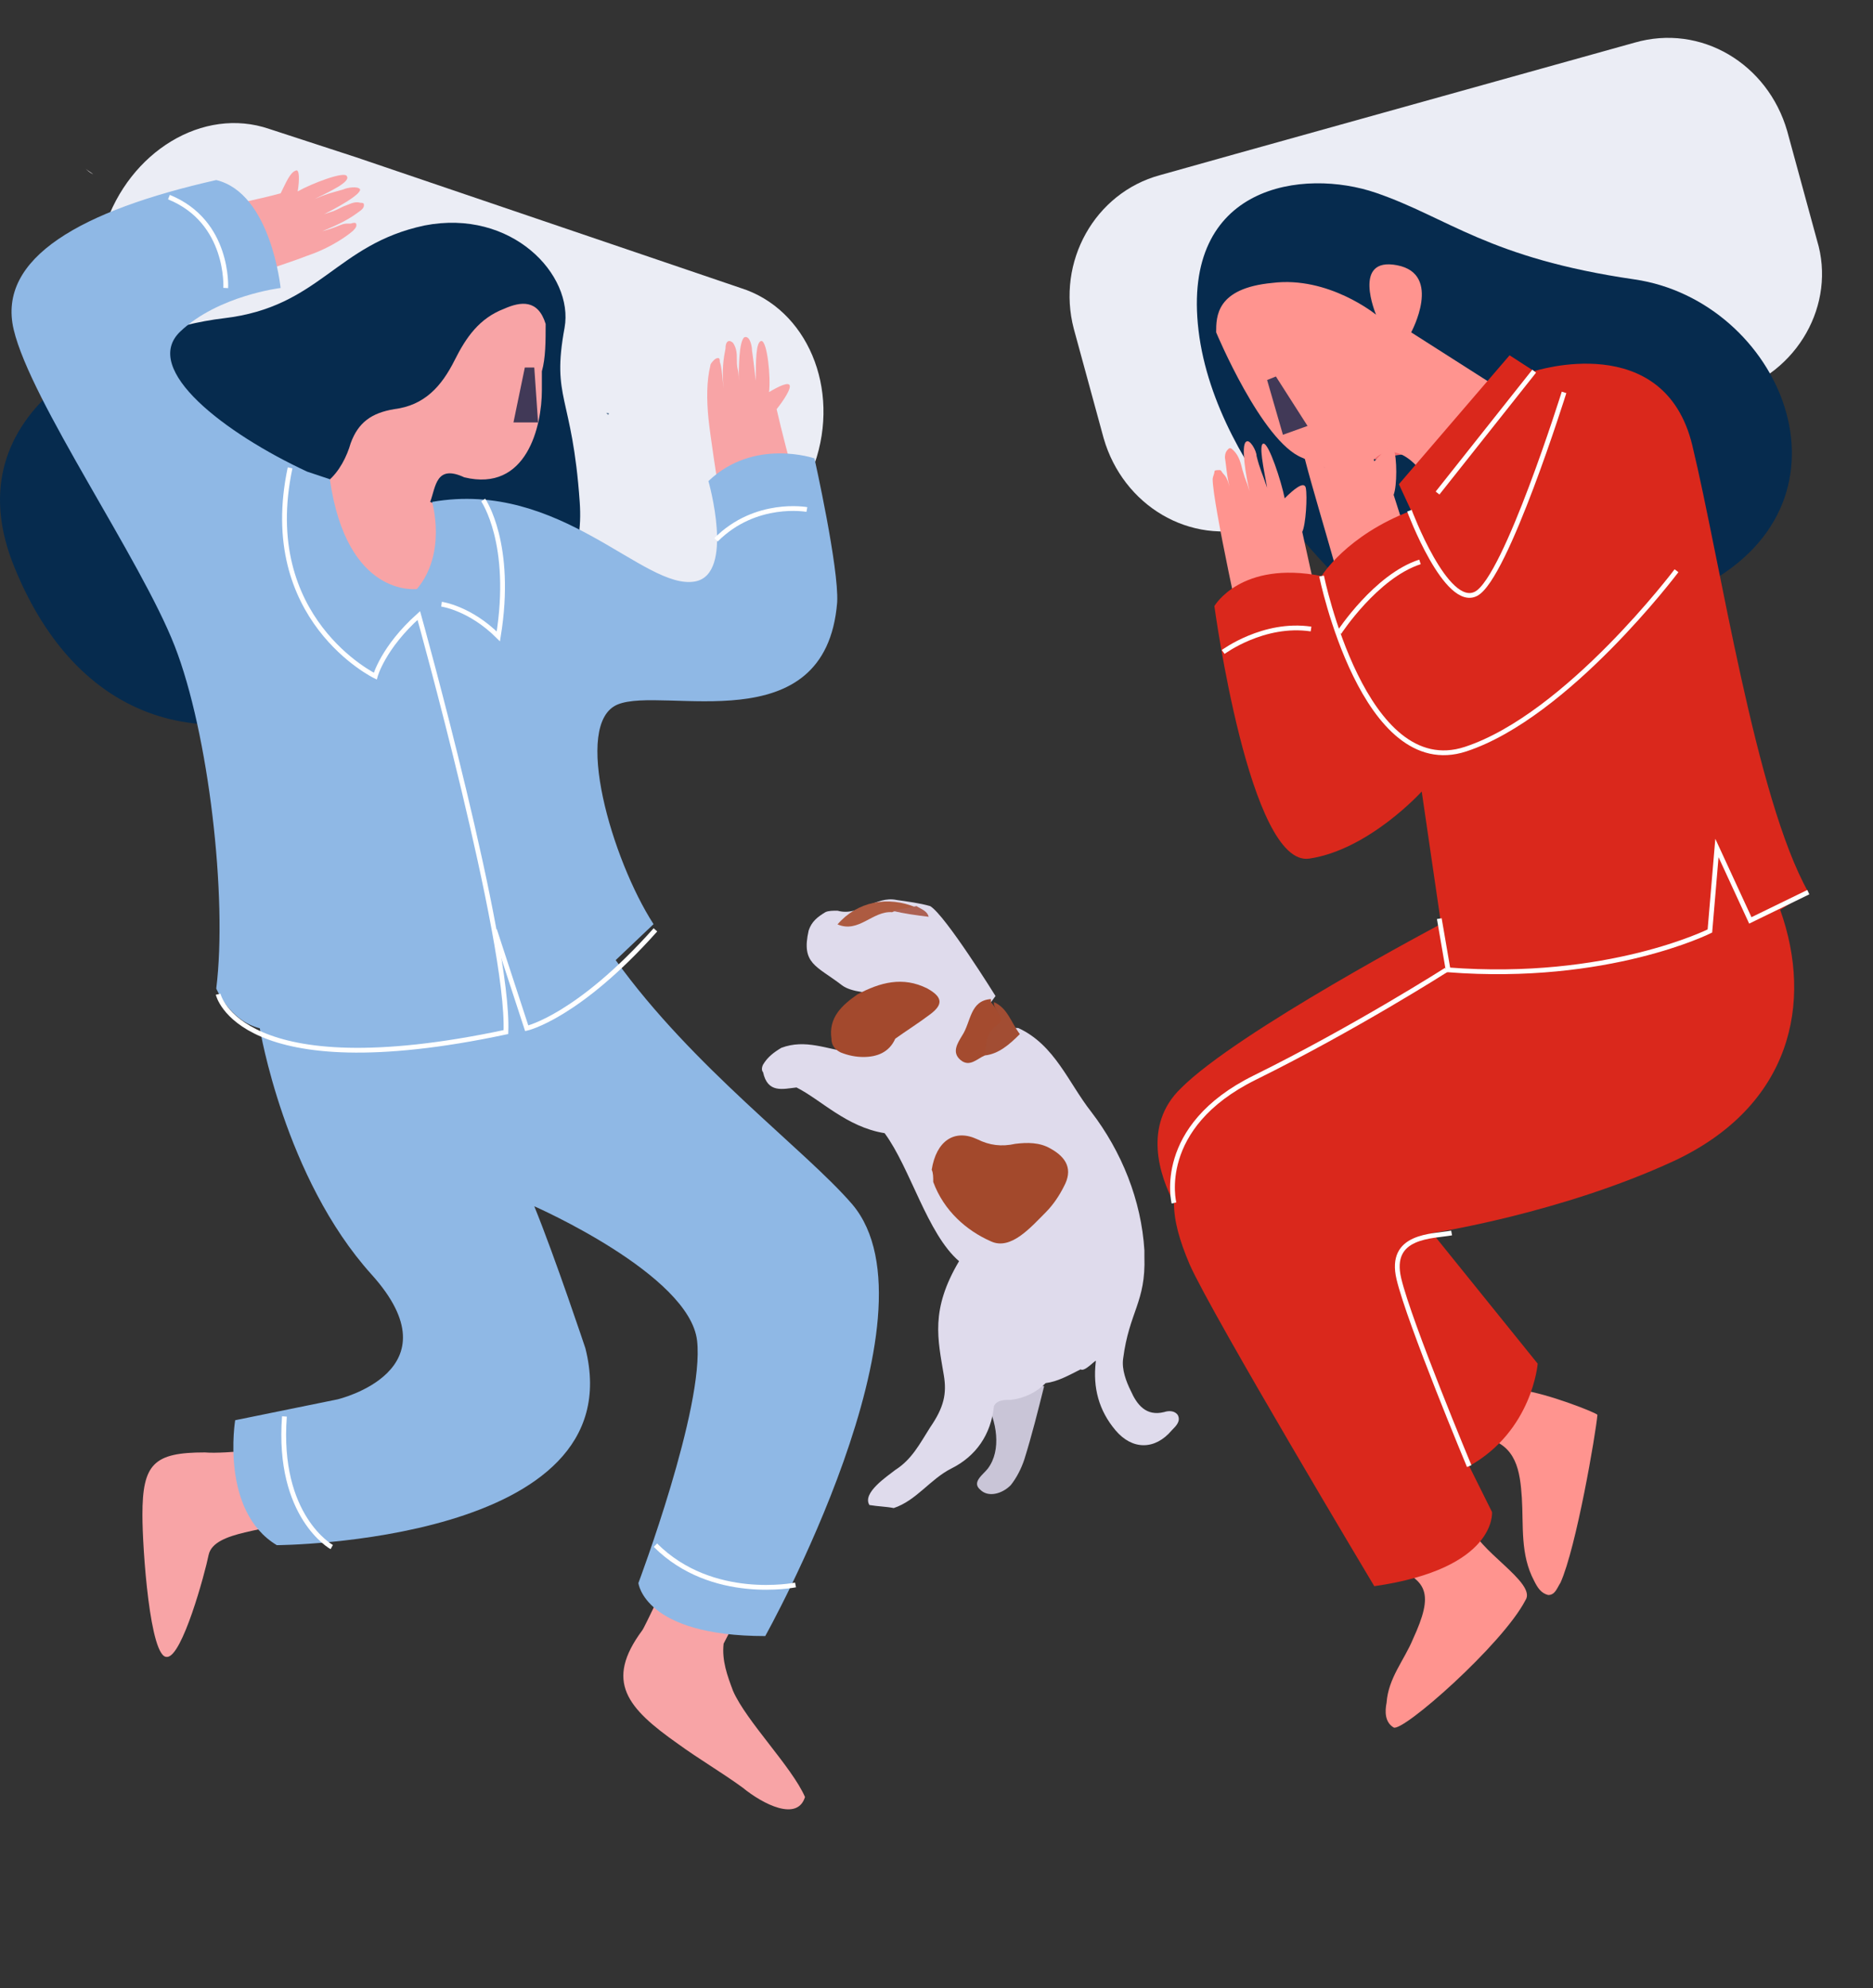 <svg width="98" height="104" viewBox="0 0 98 104" fill="none" xmlns="http://www.w3.org/2000/svg">
<rect x="0" y="0" width="98" height="104" fill="#333333" stroke="none"/>
<g clip-path="url(#clip0)">
<path d="M90.568 20.527L65.745 27.548C62.252 28.564 58.758 26.439 57.747 22.929L56.184 17.201C55.264 13.691 57.287 10.088 60.689 9.164L64.642 8.055L85.511 2.235C89.005 1.219 92.499 3.344 93.51 6.854L95.073 12.582C96.084 15.908 94.061 19.511 90.568 20.527Z" fill="#EBEDF5"/>
<path d="M71.445 31.613C71.445 31.613 63.63 24.962 62.711 17.294C61.792 9.626 68.227 8.794 71.997 10.088C75.766 11.381 77.881 13.506 85.511 14.615C93.142 15.723 97.647 26.07 89.189 30.597C80.731 35.124 71.445 31.613 71.445 31.613Z" fill="#062B4E"/>
<path d="M77.697 75.218C79.352 75.588 79.535 76.973 79.627 78.359C79.719 79.837 79.535 81.315 80.271 82.701C80.455 83.071 80.639 83.348 81.006 83.44C81.374 83.44 81.466 83.071 81.65 82.793C82.477 80.946 83.489 75.033 83.581 74.017C83.581 73.925 81.006 72.908 79.627 72.724C79.076 73.647 78.892 74.941 77.697 75.218Z" fill="#FF948F"/>
<path d="M80.271 19.418C78.892 17.663 78.524 19.695 77.697 20.065C77.329 21.266 76.502 22.375 75.766 23.391C75.582 23.853 75.674 24.684 74.755 24.222C74.663 24.407 74.479 24.499 74.387 24.684C74.111 25.885 75.674 25.7 75.766 26.532C75.95 26.532 76.134 26.532 76.318 26.532C76.41 25.516 76.594 24.499 77.973 24.592C78.524 24.592 79.076 24.592 79.076 23.853C79.076 23.391 79.26 22.929 79.627 22.559C79.627 21.543 79.627 20.435 80.271 19.418Z" fill="#062B4E"/>
<path d="M76.962 79.744C75.95 81.407 74.387 81.961 72.549 81.869C74.755 82.608 75.031 83.347 73.928 85.749C73.468 86.858 72.641 87.781 72.549 89.075C72.457 89.537 72.457 90.091 72.916 90.368C73.376 90.645 78.616 86.026 79.812 83.717C80.455 82.793 77.145 81.037 76.962 79.744Z" fill="#FF948F"/>
<path d="M71.905 24.037C72.824 23.945 73.835 23.39 74.755 24.222C75.674 24.684 75.582 23.852 75.766 23.39C74.203 23.113 74.019 21.82 73.835 20.526C73.284 21.912 72.548 22.928 71.905 24.037Z" fill="#F26A6C"/>
<path d="M74.388 24.685L78.617 20.435L73.836 17.386C73.836 17.386 75.491 14.338 73.101 13.876C70.711 13.414 71.998 16.462 71.998 16.462C71.998 16.462 69.515 14.43 66.573 14.8C63.632 15.077 63.632 16.555 63.632 17.386C63.632 17.386 66.022 23.114 68.136 23.946C70.159 24.869 70.71 24.962 71.998 23.946C71.906 24.038 72.917 22.837 74.388 24.685Z" fill="#FF948F"/>
<path d="M68.138 23.391C68.138 23.299 68.23 23.114 68.23 23.022C68.23 22.929 68.322 22.837 68.414 22.929C68.506 22.929 68.506 23.022 68.597 23.114C68.873 23.391 68.873 23.576 69.333 24.5C68.873 23.483 68.781 22.837 68.689 22.282C68.689 22.005 68.689 21.913 68.781 21.821C68.873 21.728 68.965 21.821 69.057 21.913C69.333 22.19 69.517 22.56 69.609 22.837C69.885 23.483 69.793 23.299 70.069 23.945C69.885 23.206 69.425 21.636 69.609 21.451C69.793 21.266 70.16 21.913 70.252 22.098C70.528 22.837 70.62 22.929 70.896 23.668C70.62 22.652 70.16 21.451 70.528 21.359C70.804 21.266 71.631 23.206 71.907 24.13C72.367 23.668 72.827 23.114 72.918 23.483C73.102 23.945 73.102 25.424 72.918 25.885L74.481 30.782L70.436 32.075C70.62 31.798 68.322 24.592 68.138 23.391Z" fill="#FF948F"/>
<path d="M63.449 25.054C63.449 24.961 63.541 24.777 63.541 24.684C63.541 24.592 63.633 24.592 63.816 24.592C63.908 24.592 63.908 24.684 64 24.777C64.276 25.054 64.276 25.331 64.552 26.255C64.184 25.146 64.184 24.5 64.092 23.945C64.092 23.668 64.184 23.576 64.276 23.483C64.368 23.391 64.46 23.483 64.552 23.576C64.828 23.853 64.92 24.222 65.011 24.592C65.195 25.239 65.195 25.054 65.379 25.701C65.195 24.961 64.92 23.299 65.195 23.114C65.379 22.929 65.747 23.576 65.747 23.853C65.931 24.592 66.023 24.684 66.299 25.516C66.115 24.5 65.839 23.206 66.115 23.206C66.391 23.206 67.034 25.146 67.218 26.07C67.678 25.608 68.229 25.146 68.321 25.516C68.413 25.978 68.321 27.456 68.137 27.825L69.241 32.814L65.103 33.738C65.103 33.738 63.449 26.347 63.449 25.054Z" fill="#FF948F"/>
<path d="M68.413 22.282L67.126 22.744L66.298 19.88L66.758 19.695L68.413 22.282Z" fill="#413957"/>
<path d="M94.614 46.671C91.856 41.775 90.017 29.396 88.546 23.299C87.075 17.201 80.272 19.418 80.272 19.418L78.985 18.587L73.193 25.331L73.837 26.717C70.435 28.01 69.148 30.135 69.148 30.135C64.919 29.303 63.54 31.705 63.54 31.705C63.54 31.705 65.379 45.378 68.504 44.916C71.63 44.454 74.388 41.406 74.388 41.406L75.4 48.334C75.4 48.334 64.735 53.97 61.793 56.926C59.77 58.866 60.69 61.545 61.425 62.931C61.425 63.855 61.701 64.871 62.253 66.164C63.448 68.843 71.906 82.978 71.906 82.978C78.341 82.054 78.066 79.098 78.066 79.098L76.871 76.696C80.18 74.848 80.456 71.338 80.456 71.338L74.94 64.501C74.94 64.501 81.651 63.485 87.627 60.714C93.695 57.85 94.89 52.492 93.143 47.595L94.614 46.671Z" fill="#DA281C"/>
<path d="M76.872 76.696C76.872 76.696 73.746 69.213 73.194 66.903C72.642 64.593 74.941 64.686 75.952 64.501" stroke="white" stroke-width="0.25" stroke-miterlimit="10"/>
<path d="M87.719 29.857C87.719 29.857 82.019 37.433 76.687 39.188C71.354 40.943 69.148 30.135 69.148 30.135" stroke="white" stroke-width="0.25" stroke-miterlimit="10"/>
<path d="M94.615 46.671L91.581 48.149L89.834 44.361L89.466 48.703C89.466 48.703 84.134 51.383 75.768 50.736L75.308 48.057" stroke="white" stroke-width="0.25" stroke-miterlimit="10"/>
<path d="M61.425 62.931C61.425 62.931 60.414 58.958 65.654 56.372C70.895 53.785 75.675 50.736 75.675 50.736" stroke="white" stroke-width="0.25" stroke-miterlimit="10"/>
<path d="M81.835 20.526C81.835 20.526 78.801 30.227 77.238 31.058C75.675 31.89 73.744 26.716 73.744 26.716" stroke="white" stroke-width="0.25" stroke-miterlimit="10"/>
<path d="M70.068 33.091C70.068 33.091 71.998 30.135 74.297 29.395" stroke="white" stroke-width="0.25" stroke-miterlimit="10"/>
<path d="M75.216 25.792L80.272 19.418" stroke="white" stroke-width="0.25" stroke-miterlimit="10"/>
<path d="M64 34.107C64 34.107 66.115 32.536 68.597 32.906" stroke="white" stroke-width="0.25" stroke-miterlimit="10"/>
<path d="M53.28 71.716C53.916 71.556 53.996 72.433 54.632 72.513C54.314 73.788 53.996 75.064 53.598 76.34C53.439 76.818 53.201 77.296 52.883 77.695C52.406 78.173 51.691 78.333 51.293 77.934C50.816 77.535 51.452 77.137 51.691 76.818C52.406 75.861 52.168 74.347 51.532 73.23C51.452 72.593 53.042 71.955 53.28 71.716Z" fill="#C9C5D7"/>
<path d="M59.878 65.737C59.957 68.129 59.083 68.607 58.765 71.078C58.685 71.636 58.924 72.274 59.163 72.753C59.48 73.47 59.957 74.108 60.911 73.869C61.15 73.789 61.468 73.789 61.627 74.028C61.786 74.347 61.547 74.586 61.309 74.825C60.434 75.862 59.242 75.862 58.368 74.825C57.493 73.789 57.175 72.593 57.334 71.238C57.414 70.999 56.778 71.796 56.539 71.636C55.904 71.955 55.347 72.274 54.711 72.354C54.234 72.832 53.598 73.151 52.883 73.231C52.565 73.231 52.167 73.231 52.008 73.55C51.85 75.064 51.055 76.181 49.783 76.818C48.67 77.376 47.955 78.493 46.762 78.891C46.365 78.811 45.967 78.811 45.49 78.732C45.093 78.094 46.444 77.217 46.842 76.898C47.716 76.34 48.114 75.543 48.67 74.666C49.385 73.629 49.544 72.912 49.385 71.955C49.068 70.042 48.67 68.527 50.18 65.976C48.511 64.541 47.637 61.113 46.285 59.279C44.298 58.961 42.947 57.526 41.675 56.888C40.96 56.967 40.165 57.207 39.926 56.09C39.847 56.011 39.847 55.851 39.926 55.692C40.165 55.293 40.483 55.054 40.88 54.815C42.152 54.337 43.265 54.895 44.537 55.054C46.047 55.214 46.047 55.293 46.047 53.619C46.206 52.901 46.842 52.583 47.398 52.184C48.034 51.785 45.014 52.264 44.06 51.546C42.708 50.51 41.913 50.43 42.311 48.676C42.47 48.198 42.788 47.959 43.185 47.719C43.344 47.64 43.583 47.64 43.821 47.64C44.934 47.959 45.808 46.843 46.921 47.082C47.478 47.161 48.114 47.241 48.67 47.401C49.465 47.879 52.088 52.104 52.088 52.104C51.691 52.662 51.214 53.22 50.975 53.938C50.737 54.416 50.975 54.655 51.452 54.576C52.167 54.496 52.565 53.699 53.28 53.779C55.188 54.655 55.904 56.648 57.096 58.163C58.685 60.236 59.719 62.787 59.878 65.418C59.878 65.657 59.878 65.657 59.878 65.737Z" fill="#DFDBEC"/>
<path d="M48.749 61.193C48.988 59.678 49.942 59.04 51.134 59.598C51.77 59.917 52.406 59.997 53.121 59.837C53.757 59.758 54.393 59.758 54.949 60.076C55.824 60.555 56.142 61.193 55.665 62.069C55.426 62.548 55.108 63.026 54.711 63.425C53.916 64.222 52.883 65.418 51.849 64.939C50.578 64.381 49.385 63.345 48.829 61.83C48.829 61.591 48.829 61.352 48.749 61.193Z" fill="#A3492C"/>
<path d="M43.503 54.337C43.344 53.221 44.06 52.583 44.855 52.025C46.047 51.387 47.239 51.068 48.511 51.706C49.385 52.184 49.306 52.583 48.67 53.061C48.034 53.54 47.398 53.938 46.842 54.337C46.524 55.054 45.888 55.294 45.172 55.294C44.775 55.294 44.377 55.214 43.98 55.054C43.662 54.895 43.503 54.656 43.503 54.337Z" fill="#A3492D"/>
<path d="M51.531 55.213C51.134 55.373 50.736 55.851 50.259 55.453C49.782 55.054 50.1 54.576 50.339 54.177C50.816 53.459 50.736 52.343 51.849 52.264C51.849 52.264 51.849 52.343 51.849 52.423C52.803 53.619 52.724 54.018 51.531 55.213Z" fill="#A44B2F"/>
<path d="M43.821 48.357C44.854 47.161 46.444 46.842 47.954 47.48C47.636 48.118 47.08 47.48 46.682 47.719C45.649 47.64 44.933 48.835 43.821 48.357Z" fill="#AD5B41"/>
<path d="M51.532 55.213C51.611 54.655 51.532 54.097 52.167 53.619C52.724 53.3 51.929 52.822 52.008 52.423C52.724 52.742 52.883 53.459 53.36 54.097C52.803 54.655 52.247 55.133 51.532 55.213Z" fill="#A24D33"/>
<path d="M46.682 47.641C47.159 47.561 47.556 47.481 47.954 47.401C48.192 47.561 48.51 47.641 48.59 47.959C47.954 47.88 47.318 47.8 46.682 47.641Z" fill="#AC6153"/>
<path d="M7.156 27.645L31.819 35.865C35.285 37.054 39.148 34.677 40.436 30.715L42.615 24.277C44.002 20.315 42.219 16.155 38.752 15.066L18.645 8.231L14.089 6.745C10.623 5.557 6.76 7.934 5.472 11.896L3.293 18.334C2.005 22.395 3.689 26.456 7.156 27.645Z" fill="#EBEDF5"/>
<path d="M29.54 17.145C30.035 14.371 26.767 10.905 22.21 11.796C17.555 12.787 16.763 16.055 11.711 16.649C6.66 17.244 -2.453 21.107 0.618 29.328C3.787 37.548 10.523 40.025 18.347 36.063C26.271 32.101 30.728 31.903 30.332 26.257C29.936 20.611 28.846 20.908 29.54 17.145Z" fill="#062B4E"/>
<path d="M35.087 82.318C34.988 82.417 33.701 85.191 33.602 85.29C31.621 87.964 32.809 89.351 35.484 91.233C36.573 92.025 37.762 92.718 38.851 93.511C39.941 94.402 41.724 95.294 42.12 94.006C41.426 92.421 39.049 90.044 38.356 88.459C38.059 87.667 37.762 86.874 37.861 85.983L39.248 83.309C38.158 83.408 35.88 83.21 35.087 82.318Z" fill="#F8A4A6"/>
<path d="M4.481 8.825C4.581 8.924 4.779 9.023 4.878 9.122C4.68 9.023 4.581 8.924 4.481 8.825Z" fill="#DEDADB"/>
<path d="M14.881 75.683C14.881 75.683 11.81 76.079 10.721 75.98C8.047 75.98 7.452 76.574 7.452 79.248C7.452 81.031 7.848 86.776 8.74 86.677C9.532 86.677 10.721 82.319 10.919 81.328C11.216 80.041 14.188 80.14 15.376 79.446C15.178 78.357 14.881 77.069 14.881 75.683Z" fill="#F8A4A6"/>
<path d="M24.192 26.852C23.598 26.951 23.004 26.852 22.706 26.258C21.914 27.744 22.608 29.427 21.914 30.814L22.013 30.913C22.508 30.814 22.608 31.507 23.202 31.507C23.697 30.418 23.4 29.13 23.301 28.041C23.202 27.347 23.499 27.05 24.192 26.852Z" fill="#062B4E"/>
<path d="M28.55 16.947C28.154 15.66 27.262 15.759 26.371 16.155C25.083 16.65 24.39 17.641 23.795 18.829C23.102 20.216 22.211 21.206 20.626 21.404C19.437 21.603 18.744 22.098 18.348 23.187C18.15 23.881 17.753 24.673 17.159 25.168C16.961 25.763 14.089 32.3 15.872 30.616C16.664 32.003 19.338 32.993 20.428 34.182C20.824 34.182 24.588 31.705 24.984 31.606C25.677 30.121 24.093 26.852 22.508 26.258C22.805 25.465 22.805 24.277 24.291 24.97C27.559 25.763 28.352 22.296 28.352 20.414C28.352 20.117 28.352 19.82 28.352 19.424C28.55 18.73 28.55 17.839 28.55 16.947Z" fill="#F8A4A6"/>
<path d="M31.72 21.603L31.819 21.702C31.918 21.603 31.819 21.603 31.72 21.603C31.72 21.603 31.819 21.504 31.72 21.603Z" fill="#617C99"/>
<path d="M7.354 11.697C8.939 11.301 12.505 10.707 14.684 10.113C14.981 9.518 15.179 9.023 15.476 8.924C15.674 8.825 15.674 9.419 15.575 10.014C16.268 9.617 18.051 8.924 18.15 9.221C18.348 9.518 17.259 10.014 16.466 10.41C17.16 10.113 17.259 10.113 17.952 9.914C18.15 9.815 18.745 9.716 18.844 9.914C18.844 10.212 17.556 10.905 16.962 11.202C17.556 11.004 17.358 11.103 17.952 10.806C18.249 10.707 18.547 10.509 18.844 10.608C18.943 10.608 19.042 10.608 19.042 10.707C19.042 10.806 19.042 10.905 18.745 11.103C18.348 11.4 17.853 11.697 16.863 12.094C17.655 11.895 17.853 11.697 18.15 11.697C18.249 11.697 18.249 11.697 18.348 11.697C18.646 11.598 18.646 11.697 18.646 11.796C18.646 11.895 18.547 11.994 18.448 12.094C17.853 12.589 16.962 13.084 16.07 13.381C14.287 14.074 7.948 16.055 7.948 16.055" fill="#F8A4A6"/>
<path d="M38.356 30.319C38.356 30.319 37.267 23.782 37.069 21.9C36.97 20.91 36.97 19.919 37.168 19.127C37.168 19.028 37.267 18.928 37.366 18.829C37.465 18.73 37.564 18.73 37.564 18.73C37.663 18.73 37.663 18.829 37.663 18.928C37.762 19.226 37.762 19.424 37.861 20.315C37.762 19.325 37.861 18.73 37.96 18.235C37.96 17.938 38.059 17.839 38.158 17.839C38.257 17.839 38.356 17.938 38.356 17.938C38.554 18.235 38.554 18.532 38.554 18.829C38.554 19.424 38.654 19.226 38.654 19.919C38.654 19.325 38.654 17.839 38.951 17.641C39.248 17.542 39.347 18.136 39.347 18.334C39.446 19.028 39.446 19.127 39.545 19.919C39.545 18.928 39.545 17.839 39.842 17.839C40.139 17.839 40.337 19.721 40.238 20.513C40.733 20.216 41.328 19.919 41.328 20.216C41.328 20.414 41.031 20.91 40.635 21.405C41.13 23.584 42.12 27.05 42.516 28.635" fill="#F8A4A6"/>
<path d="M26.866 22.098H28.153L27.955 19.226H27.46L26.866 22.098Z" fill="#413957"/>
<path d="M37.067 25.168C37.067 25.168 38.454 30.021 36.374 30.417C33.7 30.912 29.342 25.069 22.606 26.257C22.606 26.257 23.399 28.931 21.814 30.813C21.814 30.813 18.149 31.308 17.258 25.069L16.069 24.672C11.81 22.691 7.353 19.324 9.433 17.343C11.414 15.461 14.682 15.065 14.682 15.065C14.682 15.065 14.187 10.112 11.315 9.419C4.283 11.004 -0.175 13.48 0.717 17.244C1.608 21.008 7.353 29.229 9.136 33.785C10.919 38.341 11.909 46.958 11.315 51.712C11.315 51.712 12.008 53.396 13.593 53.792C13.593 53.792 14.881 61.617 19.437 66.668C23.993 71.72 17.654 73.206 17.654 73.206L12.305 74.295C12.305 74.295 11.513 79.049 14.484 80.832C14.484 80.832 33.204 80.733 30.629 70.531C30.629 70.531 29.044 65.777 27.955 63.103C27.955 63.103 36.077 66.668 36.473 70.135C36.869 73.602 33.403 82.813 33.403 82.813C33.403 82.813 33.7 85.587 40.039 85.587C40.039 85.587 49.448 68.749 44.595 63.004C42.119 60.131 36.275 55.872 32.214 50.227L34.195 48.345C32.016 44.977 29.936 37.846 32.313 36.855C34.69 35.865 43.208 38.935 43.803 31.507C43.902 29.724 42.614 23.979 42.614 23.979C42.614 23.979 39.444 22.889 37.067 25.168Z" fill="#8FB8E5"/>
<path d="M25.875 48.643L27.559 53.793C27.559 53.793 30.233 53.199 34.294 48.643" stroke="white" stroke-width="0.25" stroke-miterlimit="10"/>
<path d="M11.414 52.01C11.414 52.01 12.504 56.962 26.47 53.991C26.668 49.236 21.913 32.2 21.913 32.2C20.032 33.884 19.635 35.37 19.635 35.37C19.635 35.37 13.494 32.398 15.178 24.475" stroke="white" stroke-width="0.25" stroke-miterlimit="10"/>
<path d="M25.282 26.159C25.282 26.159 26.866 28.437 26.074 33.291C24.588 31.805 23.102 31.607 23.102 31.607" stroke="white" stroke-width="0.25" stroke-miterlimit="10"/>
<path d="M11.811 15.066C11.811 15.066 12.009 11.599 8.839 10.312" stroke="white" stroke-width="0.25" stroke-miterlimit="10"/>
<path d="M42.218 26.654C42.218 26.654 39.544 26.159 37.464 28.239" stroke="white" stroke-width="0.25" stroke-miterlimit="10"/>
<path d="M17.358 80.932C17.358 80.932 14.486 79.347 14.882 74.098" stroke="white" stroke-width="0.25" stroke-miterlimit="10"/>
<path d="M41.624 82.913C41.624 82.913 37.266 83.804 34.294 80.833" stroke="white" stroke-width="0.25" stroke-miterlimit="10"/>
</g>
<defs>
<clipPath id="clip0">
<rect width="97.314" height="104" fill="white"/>
</clipPath>
</defs>
</svg>
